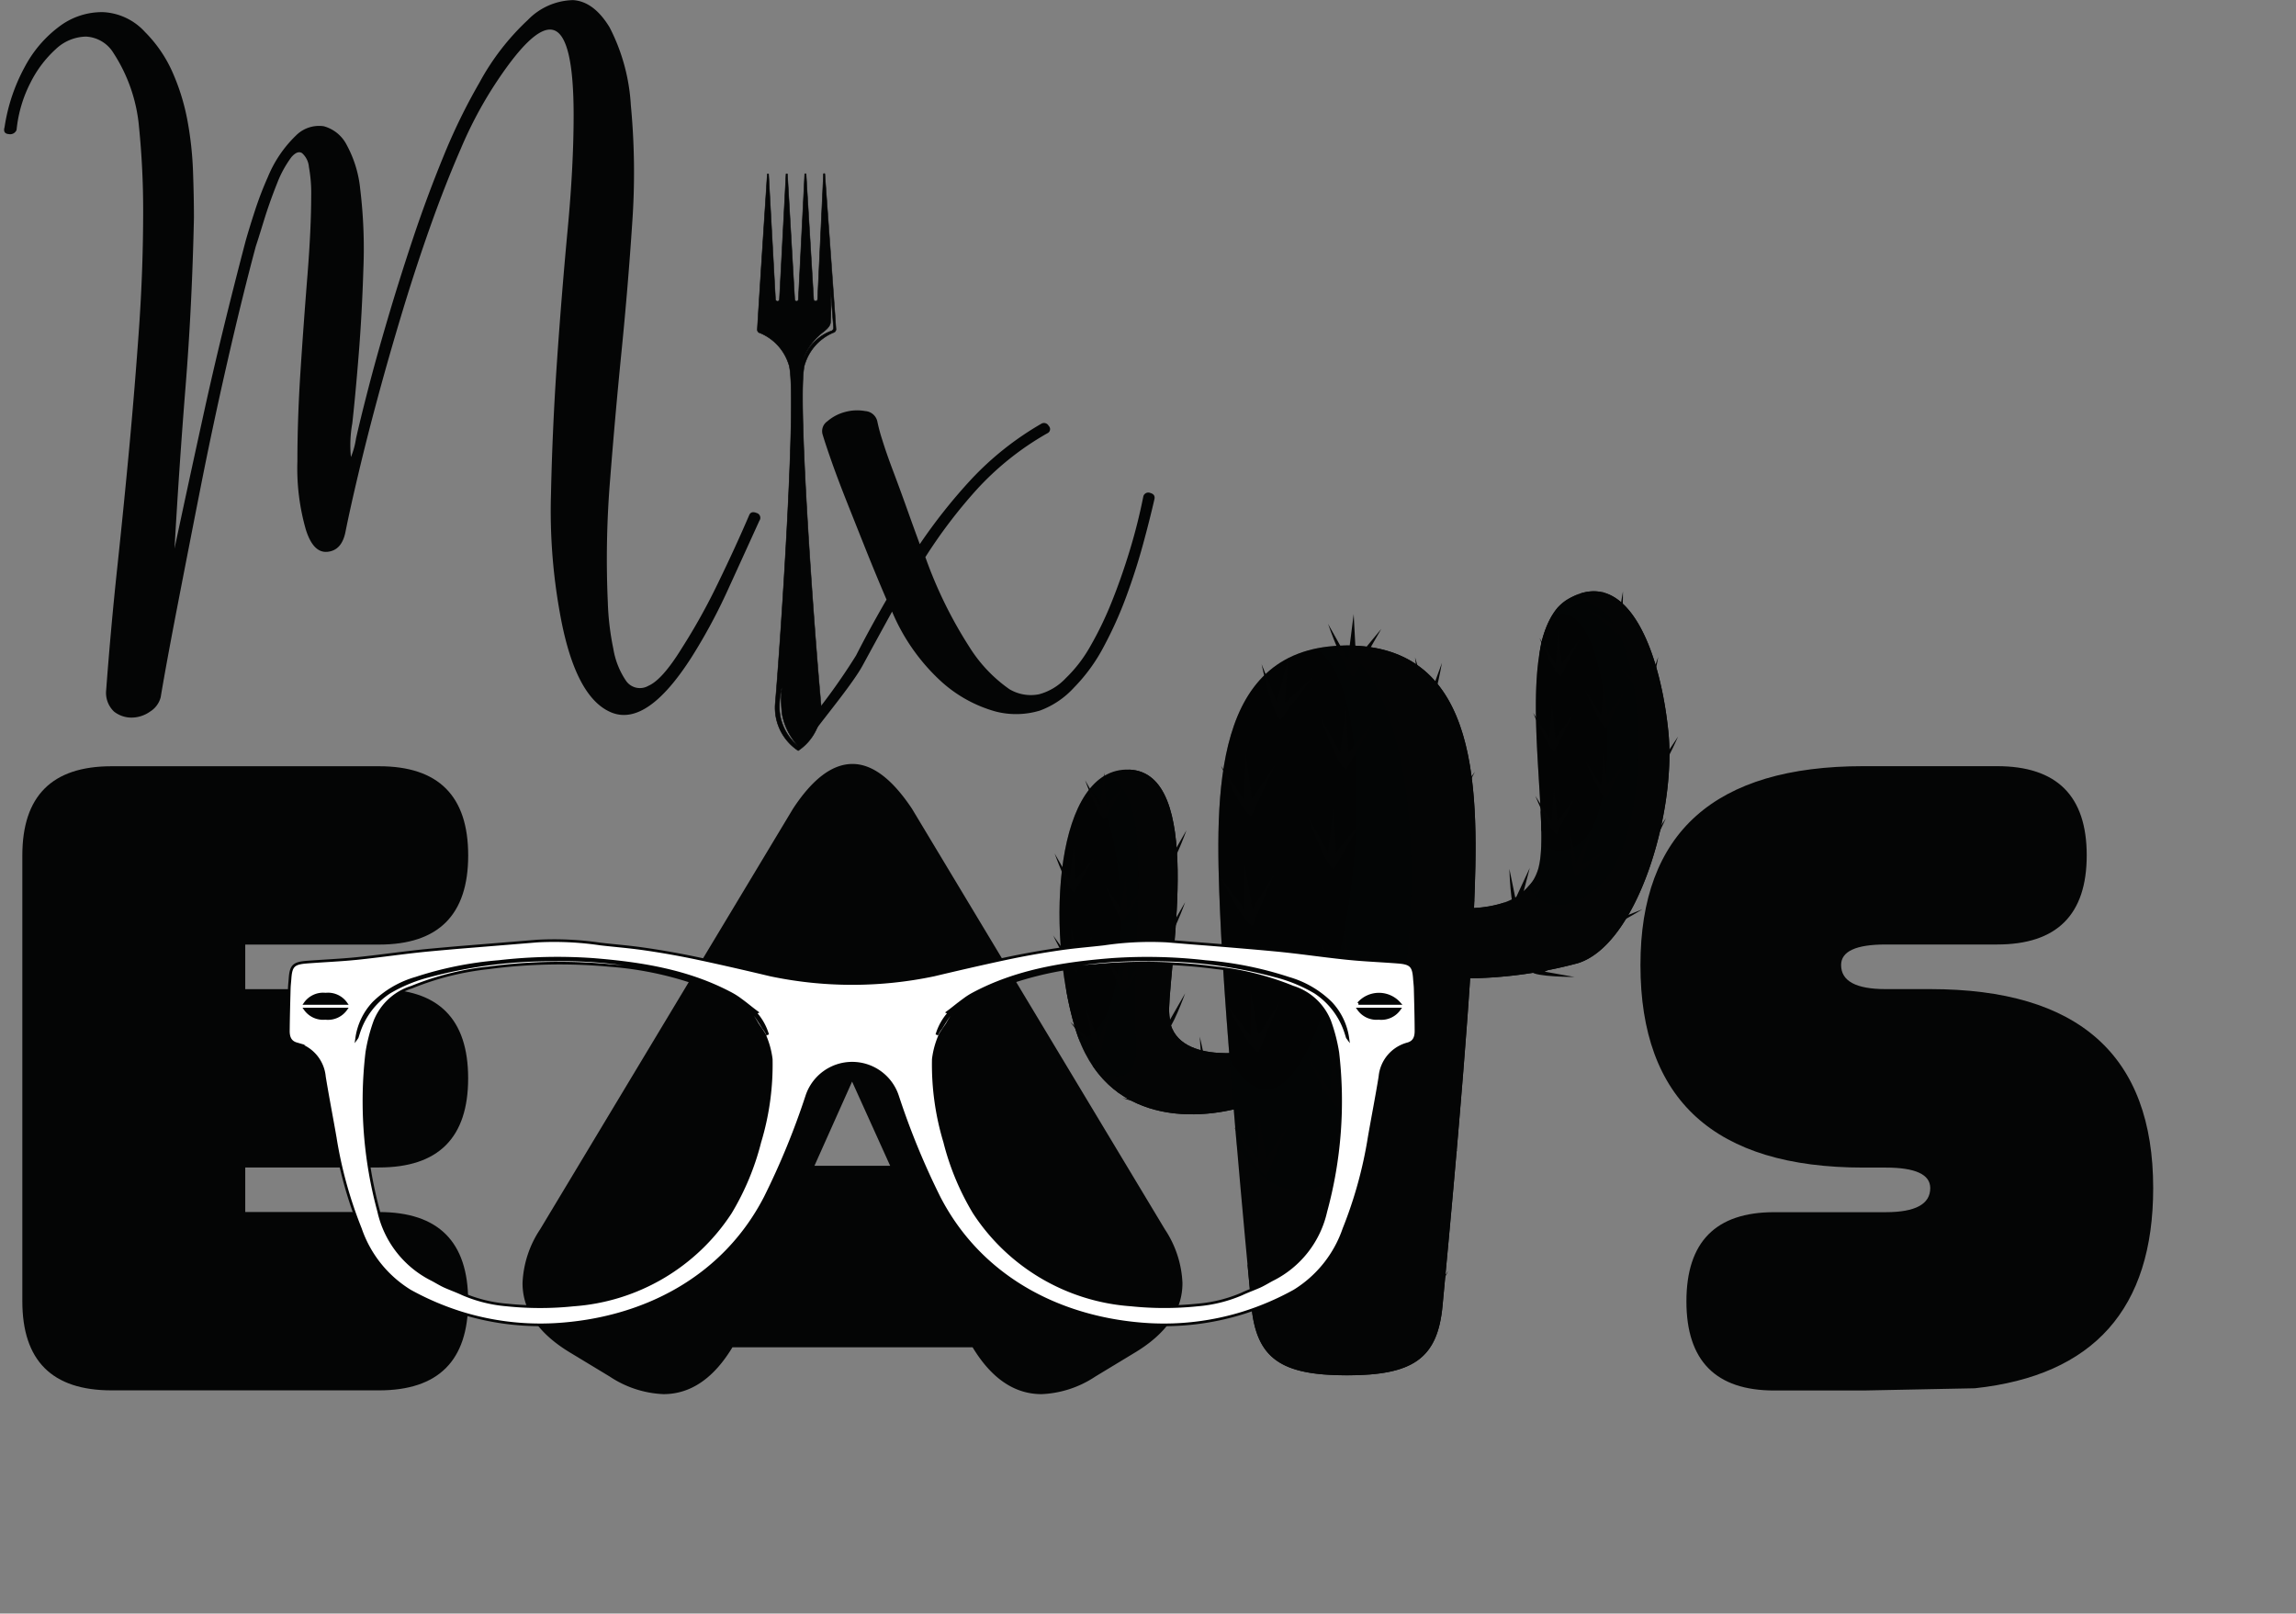 <svg xmlns="http://www.w3.org/2000/svg" viewBox="0 0 216.368 152.023">
  <rect x="0" y="0" width="216.368" height="152.023" fill="#808080" stroke="none"/>
  <defs>
    <style>
      .cls-1 {
        isolation: isolate;
      }

      .cls-2, .cls-3, .cls-4, .cls-5 {
        fill: #040505;
      }

      .cls-3, .cls-7 {
        stroke: #040505;
        stroke-miterlimit: 10;
        stroke-width: 0.25px;
      }

      .cls-4 {
        opacity: 0.23;
      }

      .cls-4, .cls-5 {
        mix-blend-mode: color-dodge;
      }

      .cls-5 {
        opacity: 0.14;
      }

      .cls-6 {
        mix-blend-mode: overlay;
      }

      .cls-7 {
        fill: #fff;
        fill-rule: evenodd;
      }
    </style>
  </defs>
  <title>chichi</title>
  <g class="cls-1">
    <g id="Layer_1" data-name="Layer 1">
      <g>
        <path class="cls-2" d="M48.754,102.7q0,8.4-8.4,8.4H27.744v4.2H40.35q8.4,0,8.4,8.4t-8.4,8.4H27.744v4.2H40.35q8.4,0,8.4,8.4t-8.4,8.4H15.138q-8.4,0-8.4-8.4V102.7q0-8.4,8.4-8.4H40.35Q48.753,94.292,48.754,102.7Z" transform="translate(-4.633 -22.107)"/>
        <path class="cls-3" d="M79.468,98.368q2.731-4.16,5.5-4.16,2.73,0,5.5,4.16L114.3,137.993a9.733,9.733,0,0,1,1.639,5q0,3.825-4.538,6.513l-3.613,2.186a9.736,9.736,0,0,1-5,1.639q-3.782,0-6.429-4.412H73.585q-2.647,4.412-6.429,4.412a9.73,9.73,0,0,1-5-1.639l-3.614-2.186Q54,146.818,54,142.993a9.737,9.737,0,0,1,1.639-5Zm9.245,33.7-3.782-8.362-3.74,8.362Z" transform="translate(-4.633 -22.107)"/>
        <path class="cls-2" d="M180.227,94.292h12.606q8.446,0,8.446,8.4t-8.446,8.4h-10.5q-4.2,0-4.2,1.934,0,2.269,4.2,2.269h4.2q21.009,0,21.01,18.741,0,17.06-16.809,18.867l-10.5.21h-8.4q-8.279,0-8.278-8.4t8.278-8.4h10.5q4.2,0,4.2-2.269,0-1.932-4.2-1.933h-2.1q-21.01,0-21.01-19.077Q159.217,94.292,180.227,94.292Z" transform="translate(-4.633 -22.107)"/>
      </g>
      <g>
        <g>
          <g>
            <path class="cls-2" d="M141.506,107.584s6.677.969,8.075-3.583-2.8-22.17,2.8-25.444,8.7,4.833,9.473,12.473-2.951,20.113-8.541,21.828a41.745,41.745,0,0,1-12.205,1.408Z" transform="translate(-4.633 -22.107)"/>
            <path class="cls-2" d="M153.6,78.012c.164.02,3.126.422,4.988,4.287,1.916,3.977,2.1,12.863.776,18.866s-5.047,9.667-9.706,9.69c-3.041.015-3.369-2.192-3.23-3.726a11.6,11.6,0,0,1-4.922.455l-.4,6.682a41.747,41.747,0,0,0,12.205-1.408c5.591-1.715,9.318-14.188,8.541-21.828C161.131,83.968,158.421,76.514,153.6,78.012Z" transform="translate(-4.633 -22.107)"/>
            <path class="cls-2" d="M153.6,78.012s4.057,1.247,4.522,9.9,0,13.721-3.028,17.853a21.2,21.2,0,0,1-6.756,6l-.544-.39s4.426-2.651,6.6-6.159,3.832-8.27,2.8-17.151S153.6,78.012,153.6,78.012Z" transform="translate(-4.633 -22.107)"/>
            <path class="cls-2" d="M153.6,78.012s3.28,8.809,2.271,15.981-1.931,9.823-4.343,12.24a30.819,30.819,0,0,1-5.6,4.249v-.644s3.687-2.123,5.066-4.072a25.5,25.5,0,0,0,3.941-12.006C155.249,88.458,153.6,78.012,153.6,78.012Z" transform="translate(-4.633 -22.107)"/>
            <path class="cls-2" d="M153.6,78.012s-1.534,2.26-.991,7.172,1.708,8.809-.117,14.188-3.378,7.718-6.561,8.809v-.532A9.678,9.678,0,0,0,151,101.321c1.457-4.911,1.845-6.081,1.457-10.836S150.552,80.351,153.6,78.012Z" transform="translate(-4.633 -22.107)"/>
            <g>
              <path class="cls-2" d="M153.6,78.012s-.04.013-.109.043c.037-.014.071-.029.109-.043Z" transform="translate(-4.633 -22.107)"/>
              <path class="cls-2" d="M153.491,78.055a5.664,5.664,0,0,0-2.086,1.322,8.609,8.609,0,0,0-1.677,4.2,18.722,18.722,0,0,0,.038,2.7c.135,2.1.048,3.352.436,7.972a10.787,10.787,0,0,1-.379,4.361q.045.979.058,1.854c1.422-2.374,1.168-8.168.554-14.265C149.805,79.952,152.871,78.319,153.491,78.055Z" transform="translate(-4.633 -22.107)"/>
            </g>
          </g>
          <g>
            <path class="cls-2" d="M122.714,121.123s-8.076,1.559-7.92-3.82,3.261-22.374-3.727-22.686-7.92,14.968-5.125,24.323,11.8,8.887,16.772,7.172Z" transform="translate(-4.633 -22.107)"/>
            <path class="cls-2" d="M114.444,104c-.233,8.312-1.864,16.146.7,17.433s3.261,3.157.932,3.859-5.973-.164-8.513-2.82c3.757,5.651,10.918,5.1,15.152,3.639v-4.989s-8.076,1.559-7.92-3.82,3.261-22.374-3.727-22.686C111.066,94.617,114.677,95.69,114.444,104Z" transform="translate(-4.633 -22.107)"/>
            <path class="cls-2" d="M111.066,94.617S113.318,96,113.007,104s-3.232,19.325,4.814,19.616v1.165s-6.367-1.165-6.134-7.48.7-10.057.777-13.643S112.153,95.708,111.066,94.617Z" transform="translate(-4.633 -22.107)"/>
            <path class="cls-2" d="M111.066,94.617a29.054,29.054,0,0,1,.388,7.874c-.466,3.508-.7,11.148-.777,15.9s4.324,6.055,5.851,6.731v.695s-5.754-1.7-6.278-6.2a69.462,69.462,0,0,1,.291-13.272C110.833,103.134,111.416,97.267,111.066,94.617Z" transform="translate(-4.633 -22.107)"/>
            <path class="cls-2" d="M111.066,94.617a22.3,22.3,0,0,0-1.039,5.71c-.359,4.034-1.933,12.91-1.058,18.418s6.168,7.367,6.168,7.367l-.694.234s-4.774-2.163-5.736-6.432-.263-12.706.261-15.913S109.61,96.566,111.066,94.617Z" transform="translate(-4.633 -22.107)"/>
            <path class="cls-2" d="M111.066,94.617s-2.179,1.559-2.836,6.12-1.706,13.974-1.124,17.073,3.806,6.973,3.806,6.973l-.885.275s-3.213-4.734-3.5-7.248.582-14.91,1.4-18.3S109.785,95.162,111.066,94.617Z" transform="translate(-4.633 -22.107)"/>
            <g>
              <path class="cls-2" d="M110.291,94.922c.248-.109.5-.213.775-.306A3.7,3.7,0,0,0,110.291,94.922Z" transform="translate(-4.633 -22.107)"/>
              <path class="cls-2" d="M105.941,100.678a94.623,94.623,0,0,0-.932,10.583,41.615,41.615,0,0,0,.115,4.215,32.462,32.462,0,0,0,.816,3.463,14.855,14.855,0,0,0,.513,1.436,22.327,22.327,0,0,1-.921-5.315,74.273,74.273,0,0,1,.933-14.149c.7-3.885,2.707-5.421,3.825-5.99A7.14,7.14,0,0,0,105.941,100.678Z" transform="translate(-4.633 -22.107)"/>
            </g>
          </g>
          <g>
            <path class="cls-2" d="M131.566,82.923c-12.735,0-12.424,14.033-11.958,25.1s2.485,32.119,2.951,37.108,2.8,6.549,9.007,6.549,8.541-1.559,9.007-6.549,2.485-26.038,2.951-37.108S144.3,82.923,131.566,82.923Z" transform="translate(-4.633 -22.107)"/>
            <path class="cls-2" d="M131.566,82.923c-.145,0-.28.011-.422.015.086.018.172.039.258.059-.874.443-5.01,3.247-5.426,16.765-.407,13.216,1.439,39.885,1.911,46.4a7.584,7.584,0,0,1-2.355-1.041c-.5-7.087-2.231-32.3-2.351-41.932-.14-11.264,1.951-17.433,7.964-20.254,0,0-8.549.453-8.955,15.577-.335,12.46,1.5,37.3,2.161,45.663a10.037,10.037,0,0,1-2.161-2.994c.159,1.711.289,3.08.37,3.951.466,4.989,2.8,6.549,9.007,6.549s8.541-1.559,9.007-6.549,2.485-26.038,2.951-37.108S144.3,82.923,131.566,82.923Zm6.756,43.306c.145,2.54-.638,9.584-1.252,14.563a12.091,12.091,0,0,1-2.335,3.724c.463-8.373,1.9-35.456,1.607-43.429-.345-9.342-.126-14.209-4.589-18.005a14.172,14.172,0,0,1,1.67.535c1.739.993,4.175,3.378,4.9,9.051C139.486,101.789,138.088,122.136,138.321,126.229Zm-9.169,20.145c-.308-4.625-1.382-20.9-1.78-29.071-.464-9.553-2.159-25.989,4.124-34.284l.064.015c-.046.945-.376,8.025-.417,16.728-.038,8.094-.01,38.477,0,46.521A8.685,8.685,0,0,1,129.152,146.373Zm3.02-.3c-.058-8.765-.253-41.329.015-47.792a111.3,111.3,0,0,0-.608-15.243l.153.039c.639.653,2.944,3.62,3.444,12.865.506,9.356-.749,41.05-1.084,49.157a5.205,5.205,0,0,1-1.905.97Zm8.867-30.875c-.448,6.566-.95,15.2-2.664,21.7.4-3.691.8-7.905.994-11.485.466-8.536,1.048-26.194,0-32.743a24.147,24.147,0,0,0-1.3-5.494C142.573,93.582,141.808,103.93,141.039,115.2Z" transform="translate(-4.633 -22.107)"/>
            <path class="cls-4" d="M131.2,82.936c-12.359.27-12.058,14.128-11.6,25.09.245,5.818.919,14.389,1.57,21.939,1.819,2.962,4.173,4.858,7.176,4.135C137.368,131.93,142.408,91.639,131.2,82.936Z" transform="translate(-4.633 -22.107)"/>
            <path class="cls-5" d="M128.668,83.221c-9.769,2.031-9.488,14.655-9.061,24.8.16,3.8.5,8.783.9,13.884,1.832,3.093,4.756,5.349,8.031-2.346C133.3,108.382,134.295,86.865,128.668,83.221Z" transform="translate(-4.633 -22.107)"/>
          </g>
          <path class="cls-4" d="M155.678,79.708a6.642,6.642,0,0,0-2.94-1.346c-.12.06-.24.124-.363.2a3.914,3.914,0,0,0-.971.819h0a4.8,4.8,0,0,0-.313.4c-.06.086-.115.179-.172.27-.046.074-.092.148-.135.225-.057.1-.111.208-.164.315-.035.071-.068.143-.1.216-.054.12-.108.241-.157.368-.015.038-.028.078-.042.117a11.5,11.5,0,0,0-.46,1.6l-.017.08c-.928,4.392-.243,10.843-.021,15.648q.045.976.058,1.848a12.743,12.743,0,0,1-.3,3.54,4.644,4.644,0,0,1-.461,1.033c-.172.221-.346.42-.518.608,1,1.457,3,2.956,6.493.121C160.568,101.321,159.874,82.769,155.678,79.708Z" transform="translate(-4.633 -22.107)"/>
          <path class="cls-5" d="M153.036,80.389a2.137,2.137,0,0,0-2.1-.361l-.014.021c-.046.074-.092.148-.135.225-.057.1-.111.208-.164.315-.035.071-.068.143-.1.216-.054.12-.108.241-.157.368-.015.038-.028.078-.042.117a11.5,11.5,0,0,0-.46,1.6l-.017.08c-.928,4.392-.243,10.843-.021,15.648q.045.976.058,1.848c.006.433,0,.841-.009,1.226a2.887,2.887,0,0,0,3.164.184C157.656,99.684,156.569,82.845,153.036,80.389Z" transform="translate(-4.633 -22.107)"/>
          <path class="cls-4" d="M111.684,120.376c-.385-6.66.648-14.069.015-19.914-.342-3.164-1.464-4.875-2.861-5.337-4.6,2.531-5.283,13.905-3.346,22.117.013.056.028.111.041.166.055.23.111.459.171.684q.114.431.238.847c.077.258.16.507.247.749a12.287,12.287,0,0,0,1.666,3.2C109.767,123.842,111.9,124.113,111.684,120.376Z" transform="translate(-4.633 -22.107)"/>
          <path class="cls-5" d="M107.255,96.517c-3.149,4.015-3.451,13.569-1.764,20.725.013.056.028.111.041.166.055.23.111.459.171.684q.114.431.238.847c.077.258.16.507.247.749.033.094.072.178.106.27.849.046,1.737-.5,2.558-2.149C111.488,112.532,110.253,97.678,107.255,96.517Z" transform="translate(-4.633 -22.107)"/>
        </g>
        <path class="cls-2" d="M138.061,146.465l-2-4.77,2,3.149.76-4.2v4.293l2.281-3.077S138.869,146.346,138.061,146.465Z" transform="translate(-4.633 -22.107)"/>
        <path class="cls-2" d="M125.189,145.1l2-4.77-2,3.149-.76-4.2v4.293l-2.281-3.077S124.381,144.977,125.189,145.1Z" transform="translate(-4.633 -22.107)"/>
        <path class="cls-2" d="M123.984,132.914l2-4.77-2,3.149-.76-4.2v4.293l-2.281-3.077S123.176,132.8,123.984,132.914Z" transform="translate(-4.633 -22.107)"/>
        <path class="cls-2" d="M114.472,126.291l-1.542-3.534.669,2.7-2.65-1.744,2.311,2.206-2.828-.344S113.993,126.668,114.472,126.291Z" transform="translate(-4.633 -22.107)"/>
        <path class="cls-2" d="M108.357,121.34l.8-3.773-1.025,2.585-1.139-2.969.6,3.145-2.1-1.935S107.749,121.365,108.357,121.34Z" transform="translate(-4.633 -22.107)"/>
        <path class="cls-2" d="M106.1,113.7l1.534-3.537-1.518,2.328-.526-3.137-.042,3.2-1.671-2.316S105.5,113.6,106.1,113.7Z" transform="translate(-4.633 -22.107)"/>
        <path class="cls-2" d="M105.873,106.2l1.891-3.358L106.013,105l-.2-3.175L105.442,105l-1.422-2.478S105.285,106.042,105.873,106.2Z" transform="translate(-4.633 -22.107)"/>
        <path class="cls-2" d="M108.747,99.3l1.891-3.358L108.888,98.1l-.2-3.175-.372,3.179-1.422-2.478S108.159,99.14,108.747,99.3Z" transform="translate(-4.633 -22.107)"/>
        <path class="cls-2" d="M114.586,104.008l-1.891-3.358,1.751,2.157.2-3.175.372,3.179,1.422-2.478S115.173,103.85,114.586,104.008Z" transform="translate(-4.633 -22.107)"/>
        <path class="cls-2" d="M114.463,110.783l-1.891-3.358,1.751,2.157.2-3.175.372,3.179,1.422-2.478S115.051,110.624,114.463,110.783Z" transform="translate(-4.633 -22.107)"/>
        <path class="cls-2" d="M114.463,119.371l-1.891-3.358,1.751,2.157.2-3.175.372,3.179,1.422-2.478S115.051,119.212,114.463,119.371Z" transform="translate(-4.633 -22.107)"/>
        <path class="cls-2" d="M148.937,113.652l2.5-2.928-1.425,2.387,3.042-.892-2.851,1.433,2.8.5S149.286,114.153,148.937,113.652Z" transform="translate(-4.633 -22.107)"/>
        <path class="cls-2" d="M147.481,108.047l2.848-2.591-2.338,1.495.806-3.077-1.349,2.9-.574-2.8S146.973,107.711,147.481,108.047Z" transform="translate(-4.633 -22.107)"/>
        <path class="cls-2" d="M151.321,100.684l1.752-3.434-1.661,2.228-.329-3.164-.242,3.192-1.523-2.417S150.728,100.55,151.321,100.684Z" transform="translate(-4.633 -22.107)"/>
        <path class="cls-2" d="M151.122,92.868l1.752-3.434-1.661,2.228-.329-3.164-.242,3.192-1.523-2.417S150.528,92.734,151.122,92.868Z" transform="translate(-4.633 -22.107)"/>
        <path class="cls-2" d="M151.716,85.817l1.752-3.434-1.661,2.228-.329-3.164-.242,3.192-1.523-2.417S151.122,85.682,151.716,85.817Z" transform="translate(-4.633 -22.107)"/>
        <path class="cls-2" d="M156,90.683l1.752-3.434-1.661,2.228-.329-3.164-.242,3.192L154,87.088S155.405,90.549,156,90.683Z" transform="translate(-4.633 -22.107)"/>
        <path class="cls-2" d="M156,97.31l1.752-3.434L156.09,96.1l-.329-3.164-.242,3.192L154,93.715S155.405,97.176,156,97.31Z" transform="translate(-4.633 -22.107)"/>
        <path class="cls-2" d="M153.151,104.665l2.908-2.522-2.372,1.439.878-3.057-1.418,2.868-.507-2.814S152.651,104.317,153.151,104.665Z" transform="translate(-4.633 -22.107)"/>
        <path class="cls-2" d="M155.676,109.51l.589-3.812.042,2.782,2.116-2.368-1.67,2.727,2.646-1.06S156.236,109.751,155.676,109.51Z" transform="translate(-4.633 -22.107)"/>
        <path class="cls-2" d="M159.534,102.733l-1.668-3.476,1.606,2.268.406-3.155.163,3.2,1.581-2.379S160.131,102.614,159.534,102.733Z" transform="translate(-4.633 -22.107)"/>
        <path class="cls-2" d="M160.68,95.046l-1.668-3.476,1.606,2.268.406-3.155.163,3.2,1.581-2.379S161.277,94.926,160.68,95.046Z" transform="translate(-4.633 -22.107)"/>
        <path class="cls-2" d="M159.716,87.95l-2.448-2.973,2.1,1.816-.358-3.161.921,3.065.968-2.69S160.267,87.69,159.716,87.95Z" transform="translate(-4.633 -22.107)"/>
        <path class="cls-2" d="M157.114,81.914l-2.94-2.485,2.39,1.408-.917-3.045,1.454,2.849.472-2.82S157.609,81.56,157.114,81.914Z" transform="translate(-4.633 -22.107)"/>
        <path class="cls-2" d="M118.2,123.865l-3.436-1.728,2.652.81-1.6-2.747,2.076,2.43-.2-2.853S118.595,123.4,118.2,123.865Z" transform="translate(-4.633 -22.107)"/>
        <path class="cls-2" d="M110.3,108.93l-1.592-3.511,1.556,2.3.475-3.146.094,3.2,1.632-2.344S110.9,108.823,110.3,108.93Z" transform="translate(-4.633 -22.107)"/>
        <path class="cls-2" d="M110.392,115.675l-1.592-3.511,1.556,2.3.475-3.146.094,3.2,1.632-2.344S110.991,115.568,110.392,115.675Z" transform="translate(-4.633 -22.107)"/>
        <path class="cls-2" d="M123.236,121.25l2-4.77-2,3.149-.76-4.2v4.293l-2.281-3.077S122.428,121.131,123.236,121.25Z" transform="translate(-4.633 -22.107)"/>
        <path class="cls-2" d="M122.67,109.311l2-4.77-2,3.149-.76-4.2v4.293l-2.281-3.077S121.863,109.192,122.67,109.311Z" transform="translate(-4.633 -22.107)"/>
        <path class="cls-2" d="M122.564,98.977l2.168-4.694-2.109,3.073-.606-4.223-.157,4.291-2.167-3.159S121.761,98.828,122.564,98.977Z" transform="translate(-4.633 -22.107)"/>
        <path class="cls-2" d="M125.314,89.906l3.124-4.115-2.719,2.545.313-4.255-1.073,4.156-1.439-3.553S124.562,89.587,125.314,89.906Z" transform="translate(-4.633 -22.107)"/>
        <path class="cls-2" d="M132.22,85.84l2.58-4.479-2.376,2.87L132.2,79.97l-.54,4.259-1.875-3.342S131.433,85.619,132.22,85.84Z" transform="translate(-4.633 -22.107)"/>
        <path class="cls-2" d="M131.494,94.612l2.58-4.479L131.7,93l-.226-4.261L130.932,93l-1.875-3.342S130.708,94.391,131.494,94.612Z" transform="translate(-4.633 -22.107)"/>
        <path class="cls-2" d="M130.337,104l2.58-4.479-2.376,2.87-.226-4.261-.54,4.259L127.9,99.049S129.55,103.781,130.337,104Z" transform="translate(-4.633 -22.107)"/>
        <path class="cls-2" d="M131.859,115.686l2.226-4.666-2.147,3.046-.554-4.23-.21,4.288-2.128-3.186S131.058,115.527,131.859,115.686Z" transform="translate(-4.633 -22.107)"/>
        <path class="cls-2" d="M130.7,126.422l2.226-4.666L130.78,124.8l-.554-4.23-.21,4.288-2.128-3.186S129.9,126.263,130.7,126.422Z" transform="translate(-4.633 -22.107)"/>
        <path class="cls-2" d="M131.859,138.765l2.226-4.666-2.147,3.046-.554-4.23-.21,4.288-2.128-3.186S131.058,138.606,131.859,138.765Z" transform="translate(-4.633 -22.107)"/>
        <path class="cls-2" d="M138.959,135.006l-2-4.77,2,3.149.76-4.2v4.293L142,130.4S139.766,134.886,138.959,135.006Z" transform="translate(-4.633 -22.107)"/>
        <path class="cls-2" d="M139.635,123.286l-2-4.77,2,3.148.76-4.2v4.293l2.281-3.077S140.442,123.167,139.635,123.286Z" transform="translate(-4.633 -22.107)"/>
        <path class="cls-2" d="M140.58,111.5l-2-4.77,2,3.149.76-4.2v4.293l2.281-3.077S141.387,111.386,140.58,111.5Z" transform="translate(-4.633 -22.107)"/>
        <path class="cls-2" d="M140.58,99.427l-2-4.77,2,3.149.76-4.2V97.9l2.281-3.077S141.387,99.308,140.58,99.427Z" transform="translate(-4.633 -22.107)"/>
        <path class="cls-2" d="M138.909,89.837l-3.267-4,2.806,2.447-.463-4.241,1.219,4.115,1.313-3.6S139.649,89.491,138.909,89.837Z" transform="translate(-4.633 -22.107)"/>
      </g>
      <g>
        <g>
          <path class="cls-2" d="M22.909,42.618q-.177,8.272-.784,15.845T21.08,73.785Q22.3,68.04,23.866,60.9t3.918-16.106q.346-1.217.87-2.829a32.558,32.558,0,0,1,1.219-3.177,11.5,11.5,0,0,1,2.655-3.917A3.071,3.071,0,0,1,35.141,34a3.44,3.44,0,0,1,2.176,1.786,10.881,10.881,0,0,1,1.261,4.135,46.481,46.481,0,0,1,.3,7.487q-.129,4.179-.435,8.01t-.61,6.573a11.491,11.491,0,0,0-.13,3.177,7.377,7.377,0,0,0,.479-1.742q.391-1.74,1.131-4.614t1.829-6.573q1.089-3.7,2.394-7.617t2.873-7.748a55.572,55.572,0,0,1,3.395-6.965,23.135,23.135,0,0,1,4.57-5.92,6.124,6.124,0,0,1,4.267-1.872q1.958.131,3.439,2.569a18.233,18.233,0,0,1,2,7.312,67.188,67.188,0,0,1,.13,11.144q-.391,5.921-1,12.014T62.128,67.3a91.309,91.309,0,0,0-.217,11.535,25.473,25.473,0,0,0,.521,4.4,7.544,7.544,0,0,0,1.219,3.047,1.59,1.59,0,0,0,2.089.435q1.305-.564,3.134-3.525a58.575,58.575,0,0,0,3.395-6.094q1.654-3.4,2.96-6.443.174-.435.7-.218a.472.472,0,0,1,.261.74q-1.305,2.873-2.918,6.4a52.723,52.723,0,0,1-3.437,6.4q-4.268,6.7-7.662,5.224t-4.789-9.4a53.865,53.865,0,0,1-.826-11.187q.129-6.138.566-12.494t1-12.362q.566-6.008.566-10.8,0-7.4-1.871-8.01t-5.789,5.484a38.646,38.646,0,0,0-2.96,5.659q-1.483,3.4-2.873,7.313t-2.655,8.1q-1.263,4.179-2.308,8.053t-1.827,7.183q-.785,3.31-1.219,5.484-.349,1.743-1.7,1.872t-2.045-2.133a20.9,20.9,0,0,1-.784-6.4q0-4.049.3-8.62t.654-8.967q.346-4.395.347-7.444a13.722,13.722,0,0,0-.217-2.7,1.945,1.945,0,0,0-.654-1.305q-.436-.262-1,.391a10.355,10.355,0,0,0-1.35,2.481q-.7,1.743-1.261,3.569t-.74,2.35q-1.308,4.877-2.7,10.97T23.475,68.344Q22.3,74.309,21.3,79.487T19.775,87.8a2.246,2.246,0,0,1-1,1.35,3.041,3.041,0,0,1-1.741.566,2.663,2.663,0,0,1-1.654-.566,2.438,2.438,0,0,1-.74-2.046q.436-5.831,1.045-11.535t1.133-11.318q.521-5.616.913-11.187t.393-11.056a78.773,78.773,0,0,0-.393-7.966,15.2,15.2,0,0,0-2.393-6.921,3.221,3.221,0,0,0-2.613-1.567,4.264,4.264,0,0,0-2.829,1.175A10.765,10.765,0,0,0,7.5,29.907a12.383,12.383,0,0,0-1.305,4.441.65.65,0,0,1-.74.392q-.568-.044-.391-.654a17.116,17.116,0,0,1,1.915-5.7,11.384,11.384,0,0,1,3.307-3.831,6.675,6.675,0,0,1,4.049-1.305,5.712,5.712,0,0,1,3.962,1.872,12.523,12.523,0,0,1,2.611,3.83A20.535,20.535,0,0,1,22.3,33.476a32.706,32.706,0,0,1,.521,4.745Q22.908,40.617,22.909,42.618Z" transform="translate(-4.633 -22.107)"/>
          <path class="cls-2" d="M102.719,62.056a.5.5,0,0,1,.74.174.426.426,0,0,1-.13.7,27.155,27.155,0,0,0-6.661,5.31,47.337,47.337,0,0,0-4.831,6.356,40.842,40.842,0,0,0,4.135,8.445,13.7,13.7,0,0,0,3.788,4,3.946,3.946,0,0,0,2.785.478A5.346,5.346,0,0,0,105.069,86a12.985,12.985,0,0,0,2.308-3,32.361,32.361,0,0,0,2-4.135q.914-2.263,1.7-4.832t1.305-5.181a.485.485,0,0,1,.654-.3q.476.131.391.566-.436,1.916-1.089,4.309t-1.566,4.875a36.967,36.967,0,0,1-2.134,4.745,16.308,16.308,0,0,1-2.785,3.83,8.167,8.167,0,0,1-3.222,2.177,7.732,7.732,0,0,1-4.179.087A12.676,12.676,0,0,1,93.316,86.3,18.765,18.765,0,0,1,88.7,79.73q-1.483,2.7-2.785,5.093c-.872,1.6-3.375,4.637-4.364,5.973q-.172.26-.61,0t-.261-.522a58.766,58.766,0,0,0,4.624-6.409Q86.612,81.3,88.178,78.6q-1.044-2.437-2-4.832t-1.785-4.484q-.827-2.089-1.394-3.7T82.172,63.1a1.125,1.125,0,0,1,.435-1.305,4.133,4.133,0,0,1,1.654-.87,4.272,4.272,0,0,1,1.915-.087,1.25,1.25,0,0,1,1.131.958,15.989,15.989,0,0,0,.479,1.785q.391,1.263,1,2.873t1.263,3.439q.653,1.829,1.261,3.482a51.351,51.351,0,0,1,4.877-6.137A28.678,28.678,0,0,1,102.719,62.056Z" transform="translate(-4.633 -22.107)"/>
        </g>
        <g class="cls-6">
          <g>
            <path class="cls-2" d="M83.412,53.105c-.119-1.871-1.05-14.621-1.05-14.621l-.06-.019-.058.02L81.685,50.3a.19.19,0,0,1-.189.188.183.183,0,0,1-.186-.184L80.6,38.5l-.063-.025-.064.026-.6,11.8s0,.19-.171.191-.176-.189-.176-.189l-.688-11.8-.063-.022-.064.021-.623,11.808a.188.188,0,0,1-.184.186.2.2,0,0,1-.19-.186L77.063,38.5,77,38.485l-.059.02s-.834,12.757-.938,14.629a.314.314,0,0,0,.244.34,4.741,4.741,0,0,1,2.694,2.9c.9,2.082-.794,26.738-1.257,32.078a4.836,4.836,0,0,0,2.174,4.382h0A4.832,4.832,0,0,0,82,88.432c-.5-5.337-2.391-29.979-1.5-32.067a4.741,4.741,0,0,1,2.672-2.918A.313.313,0,0,0,83.412,53.105ZM78.1,88.262a6.485,6.485,0,0,1,.207-1.366,11.67,11.67,0,0,0,.055,2.616,6.2,6.2,0,0,0,1.471,2.868A4.766,4.766,0,0,1,78.1,88.262ZM82.938,53.3a4.529,4.529,0,0,0-2.673,2.839,5.457,5.457,0,0,1,1.863-2.69c.208-.166.718-.518.765-.935.049-.462.043-1.263.008-3.188.137,1.718.246,3.1.279,3.633A.314.314,0,0,1,82.938,53.3Z" transform="translate(-4.633 -22.107)"/>
            <path class="cls-2" d="M79.863,92.861l-.014-.01a4.887,4.887,0,0,1-2.185-4.406C78.182,82.468,79.8,58.4,78.922,56.38A4.689,4.689,0,0,0,76.244,53.5a.341.341,0,0,1-.263-.366c.1-1.851.93-14.5.939-14.63v-.017L77,38.459l.085.027V38.5l.65,11.807a.171.171,0,0,0,.166.163c.15,0,.157-.155.159-.161l.624-11.826.088-.031.088.031V38.5l.687,11.8c0,.007.011.166.15.166h0c.141,0,.144-.159.146-.166l.6-11.82.088-.036.011,0,.076.032v.016l.715,11.8a.159.159,0,0,0,.159.16h0a.165.165,0,0,0,.164-.163l.558-11.829.083-.028.086.026v.018c.011.128.932,12.771,1.05,14.621h0a.339.339,0,0,1-.259.367,4.688,4.688,0,0,0-2.657,2.9c-.858,2.021.941,26.082,1.5,32.055a4.891,4.891,0,0,1-2.149,4.422ZM76.97,38.523c-.035.536-.835,12.793-.939,14.612a.293.293,0,0,0,.227.314,4.738,4.738,0,0,1,2.71,2.91c.928,2.134-.825,27.143-1.254,32.089a4.836,4.836,0,0,0,2.149,4.35,4.84,4.84,0,0,0,2.114-4.365c-.467-4.944-2.412-29.941-1.5-32.08a4.73,4.73,0,0,1,2.687-2.932.292.292,0,0,0,.226-.316h0c-.116-1.818-1.01-14.068-1.05-14.6l-.037-.012-.033.012L81.709,50.3a.21.21,0,0,1-.213.212h0a.2.2,0,0,1-.208-.21l-.715-11.786-.037-.016-.039.017L79.9,50.3a.2.2,0,0,1-.2.215h0a.209.209,0,0,1-.2-.214l-.687-11.78-.039-.013-.039.013-.624,11.792a.208.208,0,0,1-.208.21.214.214,0,0,1-.215-.211l-.65-11.79L77,38.511ZM80,92.546l-.181-.146a4.807,4.807,0,0,1-1.741-4.139h0a6.492,6.492,0,0,1,.206-1.373l.067-.181-.018.192a11.917,11.917,0,0,0,.055,2.609,6.137,6.137,0,0,0,1.466,2.857ZM78.261,87.2a10.6,10.6,0,0,0-.136,1.061h0A4.779,4.779,0,0,0,79.657,92.2a5.918,5.918,0,0,1-1.32-2.68A10.188,10.188,0,0,1,78.261,87.2ZM80.287,56.15l-.048-.016a5.543,5.543,0,0,1,1.871-2.7l.07-.055c.226-.174.645-.5.685-.863.048-.455.044-1.229.009-3.184l.049,0c.146,1.808.247,3.132.28,3.633a.338.338,0,0,1-.259.366h0A4.52,4.52,0,0,0,80.287,56.15Zm2.652-6.005a22.724,22.724,0,0,1-.023,2.372c-.042.388-.472.72-.7.9-.026.019-.049.038-.07.055a5.741,5.741,0,0,0-1.554,1.92,4.291,4.291,0,0,1,2.34-2.113h0a.291.291,0,0,0,.226-.315C83.127,52.54,83.05,51.533,82.939,50.145Z" transform="translate(-4.633 -22.107)"/>
          </g>
        </g>
      </g>
      <path class="cls-7" d="M137.994,115.251c-.008-.311-.05-.621-.071-.931-.084-1.207-.329-1.466-1.559-1.563-1.585-.124-3.178-.184-4.759-.346-2.273-.232-4.535-.578-6.808-.791q-1.4-.132-2.8-.25-2.458-.211-4.918-.4-1.219-.1-2.438-.2a29.837,29.837,0,0,0-5.973.278c-1.323.154-2.651.258-3.97.444-1.821.257-3.659.588-5.437.969-2.215.475-4.421.985-6.625,1.508a37.42,37.42,0,0,1-15.384,0c-2.2-.524-4.411-1.034-6.626-1.508-1.777-.381-3.617-.713-5.436-.969-1.319-.186-2.647-.291-3.971-.444a29.839,29.839,0,0,0-5.973-.278q-1.22.1-2.437.2-2.46.2-4.919.4-1.4.12-2.8.25c-2.274.213-4.535.559-6.808.791-1.581.162-3.174.222-4.759.346-1.231.1-1.474.356-1.559,1.563-.021.31-.062.619-.07.931-.036,1.317-.072,2.633-.086,3.949-.006.559.127,1.061.764,1.246a3.534,3.534,0,0,1,2.633,3.106c.311,1.9.679,3.781,1.008,5.673a40.177,40.177,0,0,0,2.388,8.659,11.072,11.072,0,0,0,4.673,5.847,26.018,26.018,0,0,0,4.875,2.083,25.156,25.156,0,0,0,8.775,1.078c8.346-.472,15.909-4.392,19.822-11.976a71.162,71.162,0,0,0,3.911-9.524,4.5,4.5,0,0,1,8.564,0,70.977,70.977,0,0,0,3.912,9.525c3.912,7.584,11.474,11.5,19.821,11.976a25.163,25.163,0,0,0,8.776-1.078,26.076,26.076,0,0,0,4.875-2.083,11.086,11.086,0,0,0,4.674-5.847,40.174,40.174,0,0,0,2.387-8.659c.33-1.892.7-3.778,1.008-5.673a3.534,3.534,0,0,1,2.633-3.106c.637-.186.77-.687.764-1.246C138.065,117.883,138.029,116.567,137.994,115.251Zm-102.679,2.8a2.079,2.079,0,0,1-1.933-.874h3.864A2.078,2.078,0,0,1,35.315,118.055Zm-1.933-1.406a2.078,2.078,0,0,1,1.933-.874,2.076,2.076,0,0,1,1.931.874Zm5.019,2.869c-.036.1-.064.209-.1.312a.57.57,0,0,1-.055.093,6.088,6.088,0,0,1,1.589-3.321,9.325,9.325,0,0,1,3.983-2.326,33.57,33.57,0,0,1,7.822-1.573,48.188,48.188,0,0,1,8.871-.2c4.541.364,9.01,1.071,13.091,3.262a6.87,6.87,0,0,1,.663.415c.074.052.146.109.22.162.147.108.295.218.443.334l.029.021.008.008c.32.251.643.513.99.768-.07.029-.1.043-.139.06a5.307,5.307,0,0,1,1.162,2.071,2.957,2.957,0,0,0-.4-.65l-.385-.613a6.479,6.479,0,0,0-.768-1.018c-.123-.115-.243-.235-.371-.342-.066-.054-.131-.109-.2-.16-.1-.086-.213-.164-.32-.243-.186-.13-.375-.257-.563-.382a14.336,14.336,0,0,0-3.018-1.448c-.587-.216-1.185-.4-1.785-.576a41.08,41.08,0,0,0-12.238-1.616,44.323,44.323,0,0,0-11.817,1.493,14.328,14.328,0,0,0-3.786,1.553A7.189,7.189,0,0,0,38.4,119.518Zm37.841,10.175a24.51,24.51,0,0,1-2.768,6.661,19.287,19.287,0,0,1-14.8,8.706,30.4,30.4,0,0,1-6.277,0,13.3,13.3,0,0,1-4.152-1.032c-.536-.252-1.091-.452-1.633-.688-.461-.2-.895-.485-1.343-.712a9.482,9.482,0,0,1-4.95-6.39,39.515,39.515,0,0,1-1.122-14.955,15.88,15.88,0,0,1,.765-2.964,5.489,5.489,0,0,1,3.471-3.205,26.654,26.654,0,0,1,7.26-1.821,50.759,50.759,0,0,1,11.389-.223A32.08,32.08,0,0,1,72.665,115.7a9.587,9.587,0,0,1,1.931,1.212,6.157,6.157,0,0,1,.75.652,8.123,8.123,0,0,1,.665,1.025c.215.328.454.64.65.979a8.068,8.068,0,0,1,.652,2.33A25.136,25.136,0,0,1,76.242,129.693Zm53.337,6.543a9.478,9.478,0,0,1-4.95,6.39c-.448.227-.882.511-1.343.712-.542.236-1.1.436-1.633.688a13.291,13.291,0,0,1-4.151,1.032,30.407,30.407,0,0,1-6.278,0,19.287,19.287,0,0,1-14.8-8.706,24.487,24.487,0,0,1-2.768-6.661,25.136,25.136,0,0,1-1.071-7.791,8,8,0,0,1,.652-2.33c.2-.34.436-.651.65-.979a7.975,7.975,0,0,1,.665-1.025,6.141,6.141,0,0,1,.75-.652,9.558,9.558,0,0,1,1.932-1.212,32.061,32.061,0,0,1,10.584-2.637,50.751,50.751,0,0,1,11.389.223,26.67,26.67,0,0,1,7.262,1.821,5.491,5.491,0,0,1,3.47,3.205,15.871,15.871,0,0,1,.766,2.964A39.488,39.488,0,0,1,129.579,136.236Zm2.014-16.405c-.035-.1-.064-.209-.1-.312a7.19,7.19,0,0,0-2.923-3.917,14.347,14.347,0,0,0-3.786-1.553,44.343,44.343,0,0,0-11.818-1.493,41.08,41.08,0,0,0-12.239,1.616c-.6.176-1.2.36-1.785.576a14.37,14.37,0,0,0-3.018,1.448c-.188.125-.377.252-.563.382-.107.079-.216.158-.32.243-.068.051-.133.105-.2.16-.126.107-.247.227-.37.342a6.511,6.511,0,0,0-.768,1.018l-.385.613a3.077,3.077,0,0,0-.4.65,5.328,5.328,0,0,1,1.162-2.071c-.037-.017-.07-.031-.139-.06.349-.257.673-.519.994-.772l.005,0,.016-.012c.156-.122.312-.239.468-.353.068-.05.136-.1.205-.151a6.375,6.375,0,0,1,.665-.416c4.08-2.192,8.549-2.9,13.09-3.262a48.186,48.186,0,0,1,8.871.2,33.556,33.556,0,0,1,7.822,1.573,9.318,9.318,0,0,1,3.984,2.326,6.089,6.089,0,0,1,1.589,3.321A.673.673,0,0,1,131.593,119.831Zm2.987-1.776a2.076,2.076,0,0,1-1.931-.874h3.864A2.081,2.081,0,0,1,134.58,118.055Zm-1.931-1.406a2.572,2.572,0,0,1,3.864,0Z" transform="translate(-4.633 -22.107)"/>
    </g>
  </g>
</svg>
